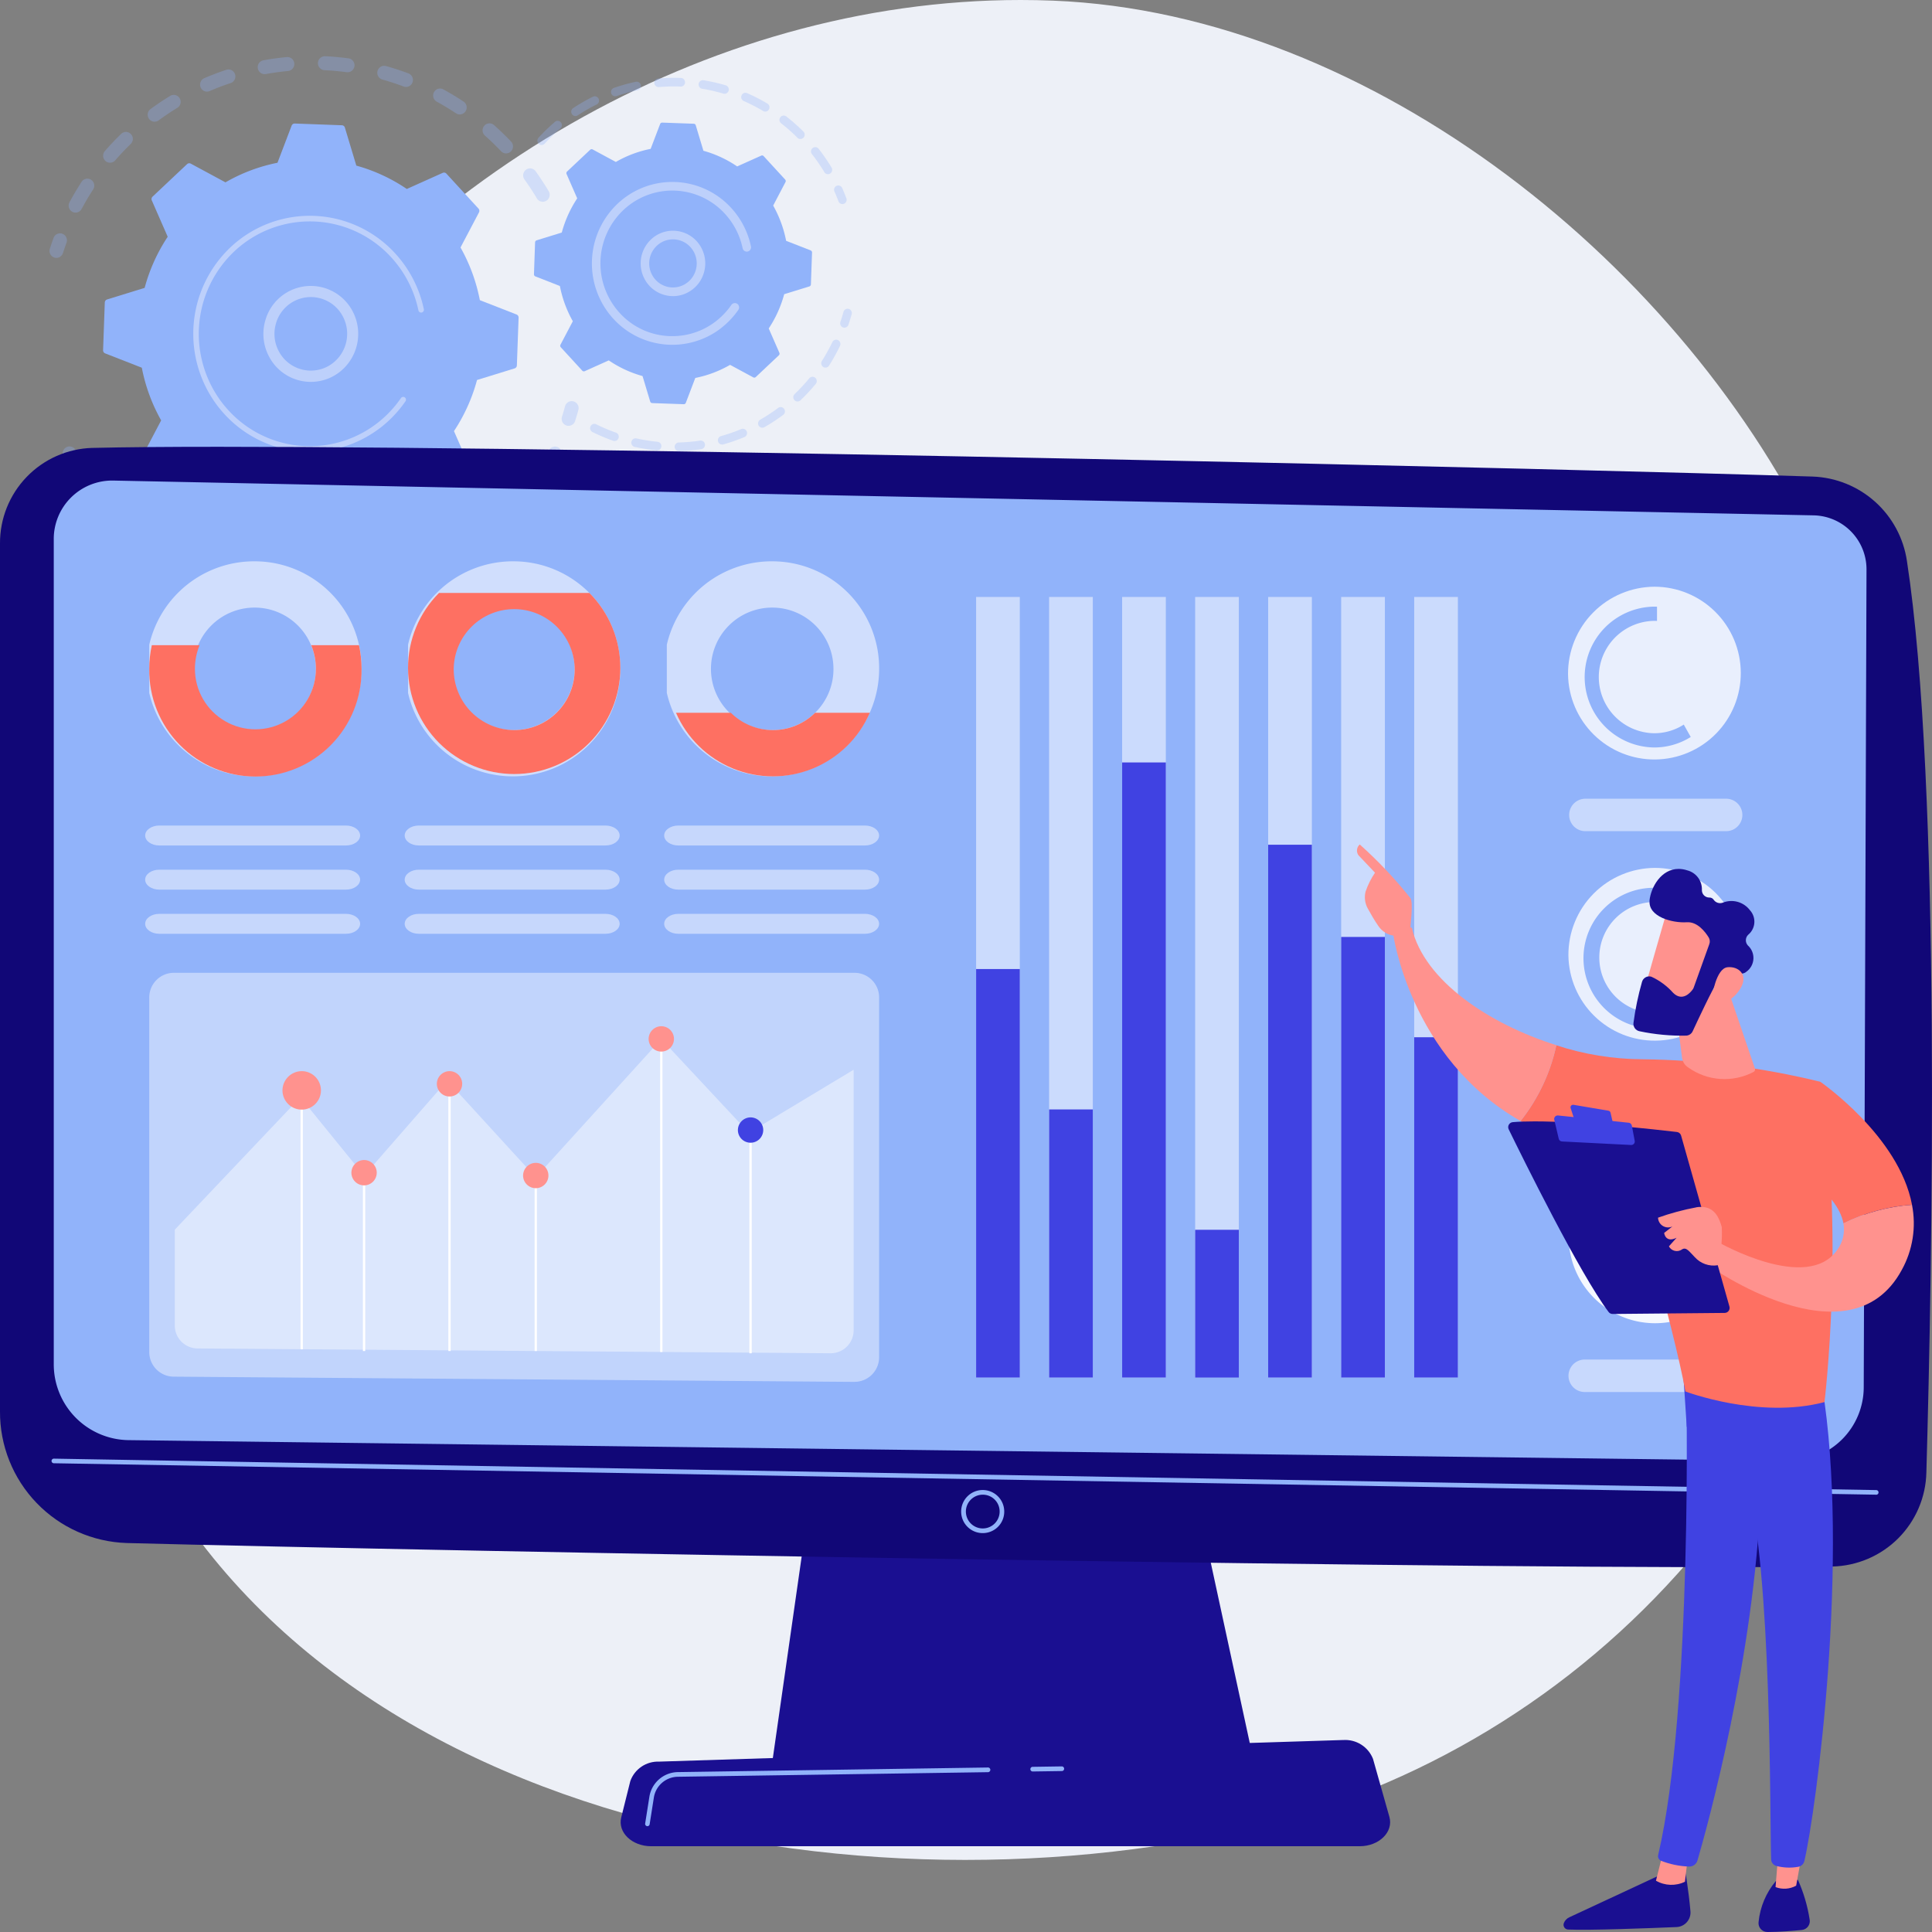 <svg id="Group_2234" data-name="Group 2234" xmlns="http://www.w3.org/2000/svg" xmlns:xlink="http://www.w3.org/1999/xlink" width="172.658" height="172.658" viewBox="0 0 172.658 172.658">
  <rect x="0" y="0" width="172.658" height="172.658" fill="#808080" stroke="none"/>
  <defs>
    <clipPath id="clip-path">
      <rect id="Rectangle_851" data-name="Rectangle 851" width="172.658" height="172.658" fill="none"/>
    </clipPath>
    <clipPath id="clip-path-2">
      <path id="Path_14735" data-name="Path 14735" d="M98.251,39.9c-14.4,22.276-19.3,52.346-12.3,78.055,11.5,42.182,62.561,53.621,100.337,46.117a74.721,74.721,0,0,0,40.386-22.341c22-23.5,28.635-60.376,13.691-92.362C228.519,24,200.482,1.2,171.876.058Q170.418,0,168.963,0c-28.208,0-55.416,16.229-70.713,39.9" transform="translate(-82.799)" fill="none"/>
    </clipPath>
    <linearGradient id="linear-gradient" x1="0.135" y1="0.851" x2="0.135" y2="0.851" gradientUnits="objectBoundingBox">
      <stop offset="0" stop-color="#f0f0f0"/>
      <stop offset="1" stop-color="#e9effd"/>
    </linearGradient>
    <clipPath id="clip-path-4">
      <rect id="Rectangle_761" data-name="Rectangle 761" width="44.703" height="18.015" fill="none"/>
    </clipPath>
    <clipPath id="clip-path-5">
      <rect id="Rectangle_762" data-name="Rectangle 762" width="46.113" height="19.123" fill="none"/>
    </clipPath>
    <clipPath id="clip-path-6">
      <rect id="Rectangle_763" data-name="Rectangle 763" width="27.631" height="11.288" fill="none"/>
    </clipPath>
    <clipPath id="clip-path-7">
      <rect id="Rectangle_764" data-name="Rectangle 764" width="23.39" height="12.726" fill="none"/>
    </clipPath>
    <clipPath id="clip-path-8">
      <path id="Path_14751" data-name="Path 14751" d="M1135.842,2140.8l-3.728,26.056h43.254l-5.634-26.056Z" transform="translate(-1132.114 -2140.803)" fill="none"/>
    </clipPath>
    <linearGradient id="linear-gradient-2" x1="-2.092" y1="1.068" x2="-2.09" y2="1.068" gradientUnits="objectBoundingBox">
      <stop offset="0" stop-color="#09005d"/>
      <stop offset="1" stop-color="#1a0f91"/>
    </linearGradient>
    <clipPath id="clip-path-9">
      <path id="Path_14752" data-name="Path 14752" d="M8.255,647.657A8.5,8.5,0,0,0,0,656.209v77.555a11.7,11.7,0,0,0,11.318,11.762c27.97.73,125.8,2.5,152.422,2.1a8.6,8.6,0,0,0,8.415-8.41c.513-18.017,1.347-61.342-1.738-81.456a8.836,8.836,0,0,0-8.411-7.54c-20.865-.676-105.361-2.661-142.425-2.661-4.566,0-8.407.03-11.326.1" transform="translate(0 -647.561)" fill="none"/>
    </clipPath>
    <linearGradient id="linear-gradient-3" x1="-0.315" y1="0.959" x2="-0.315" y2="0.959" xlink:href="#linear-gradient-2"/>
    <clipPath id="clip-path-11">
      <path id="Path_14756" data-name="Path 14756" d="M975.421,2521.784l-61.029,1.928a2.621,2.621,0,0,0-2.57,1.737l-.812,3.253c-.333,1.332.959,2.572,2.679,2.572h63.305c1.748,0,3.045-1.278,2.665-2.624l-1.464-5.182a2.669,2.669,0,0,0-2.664-1.686l-.11,0" transform="translate(-910.958 -2521.782)" fill="none"/>
    </clipPath>
    <linearGradient id="linear-gradient-4" x1="-0.793" y1="1.666" x2="-0.792" y2="1.666" xlink:href="#linear-gradient-2"/>
    <clipPath id="clip-path-13">
      <rect id="Rectangle_777" data-name="Rectangle 777" width="43.056" height="69.758" fill="none"/>
    </clipPath>
    <clipPath id="clip-path-14">
      <rect id="Rectangle_780" data-name="Rectangle 780" width="3.905" height="36.507" fill="none"/>
    </clipPath>
    <linearGradient id="linear-gradient-5" x1="-2.134" y1="3.862" x2="-2.132" y2="3.862" gradientUnits="objectBoundingBox">
      <stop offset="0" stop-color="#4f52ff"/>
      <stop offset="1" stop-color="#4042e2"/>
    </linearGradient>
    <clipPath id="clip-path-15">
      <rect id="Rectangle_782" data-name="Rectangle 782" width="3.905" height="23.96" fill="none"/>
    </clipPath>
    <linearGradient id="linear-gradient-6" x1="-3.691" y1="4.759" x2="-3.688" y2="4.759" xlink:href="#linear-gradient-5"/>
    <clipPath id="clip-path-16">
      <rect id="Rectangle_784" data-name="Rectangle 784" width="3.905" height="54.969" fill="none"/>
    </clipPath>
    <linearGradient id="linear-gradient-7" x1="-1.541" y1="3.195" x2="-1.54" y2="3.195" xlink:href="#linear-gradient-5"/>
    <clipPath id="clip-path-17">
      <rect id="Rectangle_786" data-name="Rectangle 786" width="3.905" height="13.206" fill="none"/>
    </clipPath>
    <linearGradient id="linear-gradient-8" x1="-7.625" y1="6.385" x2="-7.621" y2="6.385" xlink:href="#linear-gradient-5"/>
    <clipPath id="clip-path-18">
      <rect id="Rectangle_788" data-name="Rectangle 788" width="3.905" height="47.62" fill="none"/>
    </clipPath>
    <linearGradient id="linear-gradient-9" x1="-2.142" y1="3.407" x2="-2.141" y2="3.407" xlink:href="#linear-gradient-5"/>
    <clipPath id="clip-path-19">
      <rect id="Rectangle_790" data-name="Rectangle 790" width="3.905" height="39.375" fill="none"/>
    </clipPath>
    <linearGradient id="linear-gradient-10" x1="-2.848" y1="3.724" x2="-2.846" y2="3.724" xlink:href="#linear-gradient-5"/>
    <clipPath id="clip-path-20">
      <rect id="Rectangle_792" data-name="Rectangle 792" width="3.905" height="30.413" fill="none"/>
    </clipPath>
    <linearGradient id="linear-gradient-11" x1="-4.002" y1="4.224" x2="-4" y2="4.224" xlink:href="#linear-gradient-5"/>
    <clipPath id="clip-path-22">
      <rect id="Rectangle_793" data-name="Rectangle 793" width="18.974" height="19.216" fill="none"/>
    </clipPath>
    <clipPath id="clip-path-23">
      <path id="Path_14760" data-name="Path 14760" d="M233.551,935.055a5.518,5.518,0,0,1,.417,2.113,5.405,5.405,0,1,1-10.81,0,5.518,5.518,0,0,1,.417-2.113h-4.269a9.763,9.763,0,0,0-.23,2.113,9.488,9.488,0,1,0,18.974,0,9.762,9.762,0,0,0-.23-2.113Z" transform="translate(-219.077 -935.055)" fill="none"/>
    </clipPath>
    <linearGradient id="linear-gradient-12" x1="-0.63" y1="5.354" x2="-0.627" y2="5.354" gradientUnits="objectBoundingBox">
      <stop offset="0" stop-color="#ff928e"/>
      <stop offset="1" stop-color="#fe7062"/>
    </linearGradient>
    <clipPath id="clip-path-24">
      <path id="Path_14761" data-name="Path 14761" d="M223.159,823.118a5.405,5.405,0,1,1,5.4,5.474,5.44,5.44,0,0,1-5.4-5.474m-4.082,0a9.488,9.488,0,1,0,9.487-9.608,9.548,9.548,0,0,0-9.487,9.608" transform="translate(-219.077 -813.51)" fill="none"/>
    </clipPath>
    <clipPath id="clip-path-27">
      <path id="Path_14763" data-name="Path 14763" d="M602.983,866.128a5.405,5.405,0,1,1,5.4,5.474,5.44,5.44,0,0,1-5.4-5.474m-1.315-6.781a9.487,9.487,0,1,0,13.441,0Z" transform="translate(-598.901 -859.346)" fill="none"/>
    </clipPath>
    <linearGradient id="linear-gradient-13" x1="-1.412" y1="4.942" x2="-1.41" y2="4.942" xlink:href="#linear-gradient-12"/>
    <clipPath id="clip-path-28">
      <path id="Path_14764" data-name="Path 14764" d="M602.983,823.118a5.405,5.405,0,1,1,5.4,5.474,5.44,5.44,0,0,1-5.4-5.474m-4.082,0a9.488,9.488,0,1,0,9.487-9.608,9.548,9.548,0,0,0-9.487,9.608" transform="translate(-598.901 -813.51)" fill="none"/>
    </clipPath>
    <clipPath id="clip-path-31">
      <path id="Path_14766" data-name="Path 14766" d="M1004.712,1032.99a5.356,5.356,0,0,1-7.533,0h-4.9a9.442,9.442,0,0,0,17.323,0Z" transform="translate(-992.284 -1032.99)" fill="none"/>
    </clipPath>
    <linearGradient id="linear-gradient-14" x1="-4.317" y1="6.488" x2="-4.313" y2="6.488" xlink:href="#linear-gradient-12"/>
    <clipPath id="clip-path-32">
      <path id="Path_14767" data-name="Path 14767" d="M982.807,823.118a5.405,5.405,0,1,1,5.4,5.474,5.44,5.44,0,0,1-5.4-5.474m-4.082,0a9.488,9.488,0,1,0,9.487-9.608,9.548,9.548,0,0,0-9.487,9.608" transform="translate(-978.725 -813.51)" fill="none"/>
    </clipPath>
    <clipPath id="clip-path-34">
      <rect id="Rectangle_802" data-name="Rectangle 802" width="65.227" height="36.555" fill="none"/>
    </clipPath>
    <clipPath id="clip-path-35">
      <rect id="Rectangle_803" data-name="Rectangle 803" width="60.665" height="28.081" fill="none"/>
    </clipPath>
    <clipPath id="clip-path-36">
      <path id="Path_14770" data-name="Path 14770" d="M414.582,1554.12a1.72,1.72,0,1,0,1.72-1.742,1.731,1.731,0,0,0-1.72,1.742" transform="translate(-414.582 -1552.379)" fill="none"/>
    </clipPath>
    <linearGradient id="linear-gradient-15" x1="-5.705" y1="17.587" x2="-5.691" y2="17.587" gradientUnits="objectBoundingBox">
      <stop offset="0" stop-color="#febbba"/>
      <stop offset="1" stop-color="#ff928e"/>
    </linearGradient>
    <clipPath id="clip-path-37">
      <path id="Path_14771" data-name="Path 14771" d="M515.758,1682.3a1.133,1.133,0,1,0,1.133-1.147,1.14,1.14,0,0,0-1.133,1.147" transform="translate(-515.758 -1681.151)" fill="none"/>
    </clipPath>
    <linearGradient id="linear-gradient-16" x1="-10.867" y1="23.904" x2="-10.846" y2="23.904" xlink:href="#linear-gradient-15"/>
    <clipPath id="clip-path-38">
      <path id="Path_14772" data-name="Path 14772" d="M641.165,1553.526a1.133,1.133,0,1,0,1.133-1.147,1.14,1.14,0,0,0-1.133,1.147" transform="translate(-641.165 -1552.379)" fill="none"/>
    </clipPath>
    <linearGradient id="linear-gradient-17" x1="-13.535" y1="26.643" x2="-13.513" y2="26.643" xlink:href="#linear-gradient-15"/>
    <clipPath id="clip-path-39">
      <path id="Path_14773" data-name="Path 14773" d="M767.745,1686.416a1.133,1.133,0,1,0,1.133-1.147,1.14,1.14,0,0,0-1.133,1.147" transform="translate(-767.745 -1685.269)" fill="none"/>
    </clipPath>
    <linearGradient id="linear-gradient-18" x1="-16.227" y1="23.816" x2="-16.206" y2="23.816" xlink:href="#linear-gradient-15"/>
    <clipPath id="clip-path-40">
      <path id="Path_14774" data-name="Path 14774" d="M952.029,1488.424a1.133,1.133,0,1,0,1.133-1.147,1.14,1.14,0,0,0-1.133,1.147" transform="translate(-952.029 -1487.277)" fill="none"/>
    </clipPath>
    <linearGradient id="linear-gradient-19" x1="-20.147" y1="28.028" x2="-20.126" y2="28.028" xlink:href="#linear-gradient-15"/>
    <clipPath id="clip-path-41">
      <path id="Path_14775" data-name="Path 14775" d="M1083.029,1620.53a1.133,1.133,0,1,0,1.133-1.147,1.14,1.14,0,0,0-1.133,1.147" transform="translate(-1083.029 -1619.383)" fill="none"/>
    </clipPath>
    <linearGradient id="linear-gradient-20" x1="-22.934" y1="25.218" x2="-22.913" y2="25.218" xlink:href="#linear-gradient-5"/>
    <clipPath id="clip-path-43">
      <rect id="Rectangle_817" data-name="Rectangle 817" width="19.209" height="9.674" fill="none"/>
    </clipPath>
    <clipPath id="clip-path-46">
      <path id="Path_14785" data-name="Path 14785" d="M2302.037,1265.6a7.72,7.72,0,1,0,7.719-7.818,7.769,7.769,0,0,0-7.719,7.818" transform="translate(-2302.037 -1257.78)" fill="none"/>
    </clipPath>
    <linearGradient id="linear-gradient-21" x1="-9.079" y1="6.082" x2="-9.075" y2="6.082" gradientUnits="objectBoundingBox">
      <stop offset="0" stop-color="#dae3fe"/>
      <stop offset="1" stop-color="#e9effd"/>
    </linearGradient>
    <clipPath id="clip-path-48">
      <rect id="Rectangle_822" data-name="Rectangle 822" width="15.439" height="2.896" fill="none"/>
    </clipPath>
    <clipPath id="clip-path-49">
      <path id="Path_14788" data-name="Path 14788" d="M2301.494,858.127a7.72,7.72,0,1,0,7.719-7.818,7.769,7.769,0,0,0-7.719,7.818" transform="translate(-2301.494 -850.309)" fill="none"/>
    </clipPath>
    <linearGradient id="linear-gradient-22" x1="-9.077" y1="7.689" x2="-9.073" y2="7.689" xlink:href="#linear-gradient-21"/>
    <clipPath id="clip-path-51">
      <rect id="Rectangle_825" data-name="Rectangle 825" width="15.438" height="2.896" fill="none"/>
    </clipPath>
    <clipPath id="clip-path-52">
      <rect id="Rectangle_826" data-name="Rectangle 826" width="15.438" height="15.635" fill="none"/>
    </clipPath>
    <clipPath id="clip-path-53">
      <path id="Path_14792" data-name="Path 14792" d="M2328.906,1698.335a6.254,6.254,0,0,0,6.214,6.293,6.187,6.187,0,0,0,5.118-2.724l-1.018-.746a4.936,4.936,0,0,1-4.1,2.2,5.022,5.022,0,0,1,0-10.043c.084,0,.167,0,.25.006v-1.273c-.083,0-.167-.005-.25-.005a6.254,6.254,0,0,0-6.214,6.293" transform="translate(-2328.906 -1692.042)" fill="none"/>
    </clipPath>
    <linearGradient id="linear-gradient-23" x1="-8.291" y1="4.142" x2="-8.287" y2="4.142" gradientUnits="objectBoundingBox">
      <stop offset="0" stop-color="#fdf53f"/>
      <stop offset="1" stop-color="#d93c65"/>
    </linearGradient>
    <clipPath id="clip-path-56">
      <path id="Path_14794" data-name="Path 14794" d="M2304.184,2708.55l-8.784,4.089a.944.944,0,0,0-.479.511.424.424,0,0,0,.369.581c1.908.086,7.226-.118,9.712-.222a1.3,1.3,0,0,0,1.231-1.411c-.163-1.891-.5-3.8-.5-3.8Z" transform="translate(-2294.891 -2708.296)" fill="none"/>
    </clipPath>
    <linearGradient id="linear-gradient-24" x1="-11.475" y1="0.743" x2="-11.47" y2="0.743" xlink:href="#linear-gradient-2"/>
    <clipPath id="clip-path-57">
      <path id="Path_14795" data-name="Path 14795" d="M2430.554,2686.921a2.768,2.768,0,0,0,2.59.092l.268-2.285-2.22-.353Z" transform="translate(-2430.554 -2684.375)" fill="none"/>
    </clipPath>
    <linearGradient id="linear-gradient-25" x1="-51.795" y1="2.119" x2="-51.773" y2="2.119" xlink:href="#linear-gradient-15"/>
    <clipPath id="clip-path-58">
      <path id="Path_14796" data-name="Path 14796" d="M2436.063,1993.539c.115.6.62,29.772-2.459,42.847a.445.445,0,0,0,.257.516,7.539,7.539,0,0,0,2.508.516.755.755,0,0,0,.749-.548c.881-3.034,5.1-18.232,5.649-32.751.615-16.224,0-.552,0-.552l-.361-10.028Z" transform="translate(-2433.592 -1993.538)" fill="none"/>
    </clipPath>
    <linearGradient id="linear-gradient-26" x1="-15.074" y1="1.118" x2="-15.068" y2="1.118" xlink:href="#linear-gradient-5"/>
    <clipPath id="clip-path-59">
      <path id="Path_14797" data-name="Path 14797" d="M2582.624,2724.564a6.729,6.729,0,0,0-1.541,3.666.789.789,0,0,0,.775.884h.107c.993,0,2.2-.1,2.99-.18a.793.793,0,0,0,.69-.952,13.861,13.861,0,0,0-1.044-3.526Z" transform="translate(-2581.078 -2724.457)" fill="none"/>
    </clipPath>
    <linearGradient id="linear-gradient-27" x1="-23.73" y1="0.85" x2="-23.72" y2="0.85" xlink:href="#linear-gradient-2"/>
    <clipPath id="clip-path-60">
      <path id="Path_14798" data-name="Path 14798" d="M2606.091,2678.343a2.184,2.184,0,0,0,1.842-.128l.625-3.455-2.168-.134Z" transform="translate(-2606.091 -2674.625)" fill="none"/>
    </clipPath>
    <linearGradient id="linear-gradient-28" x1="-64.321" y1="1.906" x2="-64.296" y2="1.906" xlink:href="#linear-gradient-15"/>
    <clipPath id="clip-path-61">
      <path id="Path_14799" data-name="Path 14799" d="M2470.343,1987.192l4.555,3.279a1.975,1.975,0,0,1,.752,1.09c2.347,8.7,2.1,30.7,2.236,34.286a.632.632,0,0,0,.45.584,4.533,4.533,0,0,0,1.97.08.686.686,0,0,0,.551-.525c1.034-4.433,4.1-27.086,1.58-42.479l-12.443-1.615Z" transform="translate(-2469.994 -1981.891)" fill="none"/>
    </clipPath>
    <linearGradient id="linear-gradient-29" x1="-10.052" y1="1.127" x2="-10.048" y2="1.127" xlink:href="#linear-gradient-5"/>
    <clipPath id="clip-path-62">
      <path id="Path_14800" data-name="Path 14800" d="M2231.843,1521.583a24.635,24.635,0,0,0,9.227,2.966s4.531,15.639,5.5,21.2c0,0,6.591,2.5,12.434.949,0,0,1.856-15.334-.393-28.629a70.116,70.116,0,0,0-15.875-2.007,25.016,25.016,0,0,1-7.7-1.25,16.476,16.476,0,0,1-3.2,6.776" transform="translate(-2231.843 -1514.807)" fill="none"/>
    </clipPath>
    <linearGradient id="linear-gradient-30" x1="-3.244" y1="2.144" x2="-3.243" y2="2.144" xlink:href="#linear-gradient-12"/>
    <clipPath id="clip-path-63">
      <path id="Path_14801" data-name="Path 14801" d="M2044.632,1343.67s1.469,11.131,11.4,16.785a16.487,16.487,0,0,0,3.2-6.776c-5.983-1.883-11.807-5.736-12.918-10.487a1.406,1.406,0,0,0-.535-.1,1.441,1.441,0,0,0-1.145.579" transform="translate(-2044.632 -1343.091)" fill="none"/>
    </clipPath>
    <linearGradient id="linear-gradient-31" x1="-8.528" y1="5.174" x2="-8.524" y2="5.174" xlink:href="#linear-gradient-15"/>
    <clipPath id="clip-path-64">
      <path id="Path_14802" data-name="Path 14802" d="M1991.945,1224.82l1.447,1.527a7.126,7.126,0,0,0-.845,1.692,2.076,2.076,0,0,0,.2,1.511c.254.464.6,1.066.928,1.537a1.994,1.994,0,0,0,1.5.9c-.078.25.821.63,1.35-.391.019-.49.313-2.587.024-2.986a38.847,38.847,0,0,0-4.521-4.787.725.725,0,0,0-.089,1" transform="translate(-1991.785 -1223.821)" fill="none"/>
    </clipPath>
    <linearGradient id="linear-gradient-32" x1="-14.295" y1="9.583" x2="-14.288" y2="9.583" xlink:href="#linear-gradient-15"/>
    <clipPath id="clip-path-65">
      <path id="Path_14803" data-name="Path 14803" d="M2023.957,1281.7a15.51,15.51,0,0,1,.689,2.721l1.176-1.321-.414-1.127-1.318-1.132c-.274.142-.426.376-.132.86" transform="translate(-2023.797 -1280.837)" fill="none"/>
    </clipPath>
    <linearGradient id="linear-gradient-33" x1="-32.727" y1="22.414" x2="-32.711" y2="22.414" xlink:href="#linear-gradient-15"/>
    <clipPath id="clip-path-66">
      <path id="Path_14804" data-name="Path 14804" d="M2623.973,1575.02s4.455,2.36,4.976,5.264a16.522,16.522,0,0,1,6.129-1.664c-1.159-6.151-8.209-11-8.209-11Z" transform="translate(-2623.973 -1567.619)" fill="none"/>
    </clipPath>
    <linearGradient id="linear-gradient-34" x1="-10.341" y1="5.3" x2="-10.338" y2="5.3" xlink:href="#linear-gradient-12"/>
    <clipPath id="clip-path-67">
      <path id="Path_14805" data-name="Path 14805" d="M2517.771,1747.7a3.07,3.07,0,0,1-.551,2.363c-2.67,3.868-10.585-.662-10.585-.662l-1.048,1.976s12.724,9.146,17.4.479a8.581,8.581,0,0,0,.911-5.819,16.515,16.515,0,0,0-6.128,1.664" transform="translate(-2505.587 -1746.036)" fill="none"/>
    </clipPath>
    <linearGradient id="linear-gradient-35" x1="-8.175" y1="4.486" x2="-8.172" y2="4.486" xlink:href="#linear-gradient-15"/>
    <clipPath id="clip-path-68">
      <path id="Path_14806" data-name="Path 14806" d="M2214.061,1625.253a.447.447,0,0,0-.361.643c1.245,2.55,6.364,12.924,8.928,16.322a.441.441,0,0,0,.356.177l10.023-.094a.446.446,0,0,0,.42-.57l-4.32-15.278a.442.442,0,0,0-.372-.321c-.782-.093-3.051-.352-5.669-.576-2.337-.2-4.954-.372-7.042-.372-.731,0-1.4.021-1.964.069" transform="translate(-2213.654 -1625.184)" fill="none"/>
    </clipPath>
    <linearGradient id="linear-gradient-36" x1="-6.33" y1="3.198" x2="-6.327" y2="3.198" xlink:href="#linear-gradient-2"/>
    <clipPath id="clip-path-69">
      <path id="Path_14807" data-name="Path 14807" d="M2305.155,1601.416l.31.951a.225.225,0,0,0,.183.154l3.014.408a.226.226,0,0,0,.248-.277l-.191-.831a.227.227,0,0,0-.182-.173l-3.132-.529a.222.222,0,0,0-.038,0,.227.227,0,0,0-.213.3" transform="translate(-2305.144 -1601.117)" fill="none"/>
    </clipPath>
    <linearGradient id="linear-gradient-37" x1="-33.798" y1="28.034" x2="-33.783" y2="28.034" xlink:href="#linear-gradient-5"/>
    <clipPath id="clip-path-70">
      <path id="Path_14808" data-name="Path 14808" d="M2281.163,1616.919l.4,1.7a.312.312,0,0,0,.287.241l6.181.315a.313.313,0,0,0,.321-.374l-.258-1.361a.312.312,0,0,0-.273-.254l-6.326-.65h-.032a.314.314,0,0,0-.3.388" transform="translate(-2281.155 -1616.531)" fill="none"/>
    </clipPath>
    <linearGradient id="linear-gradient-38" x1="-18.23" y1="19.229" x2="-18.222" y2="19.229" xlink:href="#linear-gradient-5"/>
    <clipPath id="clip-path-71">
      <path id="Path_14809" data-name="Path 14809" d="M2437.009,1749.236a22.729,22.729,0,0,0-3.417.922.9.9,0,0,0,1.285.785l-.739.579s.105.927,1.112.432l-.687.768a.8.8,0,0,0,1.173.273c.384-.253.664.216,1.136.686a2.261,2.261,0,0,0,2.059.728,11.249,11.249,0,0,0,.359-3.4c-.219-.8-.625-1.814-1.857-1.814a2.626,2.626,0,0,0-.424.036" transform="translate(-2433.592 -1749.2)" fill="none"/>
    </clipPath>
    <linearGradient id="linear-gradient-39" x1="-24.945" y1="12.101" x2="-24.934" y2="12.101" xlink:href="#linear-gradient-15"/>
    <clipPath id="clip-path-72">
      <path id="Path_14810" data-name="Path 14810" d="M2456.064,1434.435l.778,6.087a1.2,1.2,0,0,0,.543.853,5.585,5.585,0,0,0,5.855.4.254.254,0,0,0,.114-.305l-2.4-7.033Z" transform="translate(-2456.064 -1434.435)" fill="none"/>
    </clipPath>
    <linearGradient id="linear-gradient-40" x1="-20.403" y1="9.607" x2="-20.395" y2="9.607" xlink:href="#linear-gradient-15"/>
    <clipPath id="clip-path-73">
      <path id="Path_14811" data-name="Path 14811" d="M2412.121,1309.868c-.073.1-2.329,8.068-2.329,8.068l4.519,1.208,3.247-7.229s-2.806-2.491-4.5-2.492a1.077,1.077,0,0,0-.936.444" transform="translate(-2409.792 -1309.424)" fill="none"/>
    </clipPath>
    <linearGradient id="linear-gradient-41" x1="-18.357" y1="9.293" x2="-18.349" y2="9.293" xlink:href="#linear-gradient-15"/>
    <clipPath id="clip-path-74">
      <path id="Path_14812" data-name="Path 14812" d="M2398.921,1261.9c-.135,1.444,2.042,2.017,3.327,1.932.944-.063,1.644.856,1.949,1.348a.689.689,0,0,1,.063.6l-1.395,3.884a.663.663,0,0,1-.086.165c-.2.28-.911,1.117-1.736.329a5.927,5.927,0,0,0-1.969-1.463.67.67,0,0,0-.833.471,25.671,25.671,0,0,0-.761,3.665.675.675,0,0,0,.538.74,18.379,18.379,0,0,0,4.182.392.67.67,0,0,0,.571-.391c.464-1,1.774-3.8,2.264-4.529.455-.68,1.537-.67,2.033-.625a.67.67,0,0,0,.513-.173,1.509,1.509,0,0,0,.118-2.345.687.687,0,0,1,.03-.948,1.516,1.516,0,0,0,.157-2.2,2.077,2.077,0,0,0-2.437-.666.693.693,0,0,1-.8-.263.441.441,0,0,0-.392-.2.655.655,0,0,1-.663-.659,1.74,1.74,0,0,0-1.318-1.774,2.457,2.457,0,0,0-.765-.127c-1.529,0-2.478,1.606-2.6,2.853" transform="translate(-2397.476 -1259.05)" fill="none"/>
    </clipPath>
    <linearGradient id="linear-gradient-42" x1="-7.653" y1="5.36" x2="-7.649" y2="5.36" xlink:href="#linear-gradient-2"/>
    <clipPath id="clip-path-75">
      <path id="Path_14813" data-name="Path 14813" d="M2514.315,1401.65c-1.031.113-1.374,2.618-1.374,2.618s1.073,1.273,2.363-.466c.976-1.316.152-2.162-.809-2.162a1.665,1.665,0,0,0-.18.01" transform="translate(-2512.941 -1401.64)" fill="none"/>
    </clipPath>
    <linearGradient id="linear-gradient-43" x1="-39.438" y1="19.837" x2="-39.422" y2="19.837" xlink:href="#linear-gradient-15"/>
  </defs>
  <g id="Group_2233" data-name="Group 2233" clip-path="url(#clip-path)">
    <g id="Group_2063" data-name="Group 2063" transform="translate(5.041)">
      <g id="Group_2062" data-name="Group 2062" clip-path="url(#clip-path-2)">
        <path id="Path_14814" data-name="Path 14814" d="M1.554,1.556,247.555,0,246,245.886,0,247.442Z" transform="translate(-90.593 80.361) rotate(-43.21)" fill="url(#linear-gradient)"/>
      </g>
    </g>
    <g id="Group_2077" data-name="Group 2077">
      <g id="Group_2076" data-name="Group 2076" clip-path="url(#clip-path)">
        <g id="Group_2066" data-name="Group 2066" transform="translate(4.423 5.026)" opacity="0.3">
          <g id="Group_2065" data-name="Group 2065">
            <g id="Group_2064" data-name="Group 2064" clip-path="url(#clip-path-4)">
              <path id="Path_14736" data-name="Path 14736" d="M143.437,94.415a.613.613,0,0,1-.848-.212c-.343-.574-.715-1.142-1.108-1.688a.631.631,0,0,1,.126-.867l.01-.007a.613.613,0,0,1,.863.138c.413.574.8,1.172,1.166,1.777a.631.631,0,0,1-.155.822.6.6,0,0,1-.054.037m-4.044-4.422c-.462-.486-.948-.957-1.446-1.4a.631.631,0,0,1-.057-.883.612.612,0,0,1,.872-.058c.524.466,1.036.961,1.522,1.473a.629.629,0,0,1-.073.933.612.612,0,0,1-.817-.065M135.361,86.6c-.555-.369-1.133-.718-1.718-1.037a.63.63,0,0,1-.251-.848.614.614,0,0,1,.837-.254c.616.336,1.225.7,1.809,1.092a.631.631,0,0,1,.178.866.621.621,0,0,1-.143.156.612.612,0,0,1-.712.024m-4.68-2.393c-.623-.234-1.264-.443-1.9-.622a.627.627,0,0,1-.431-.77.617.617,0,0,1,.76-.437c.674.189,1.349.409,2,.655a.629.629,0,0,1,.159,1.085.611.611,0,0,1-.588.088m-5.09-1.278c-.658-.088-1.328-.148-1.993-.18a.626.626,0,0,1,.058-1.25c.7.033,1.405.1,2.1.189a.628.628,0,0,1,.292,1.119.61.61,0,0,1-.454.121m-5.242-.105c-.661.062-1.328.153-1.983.271a.618.618,0,0,1-.717-.506.625.625,0,0,1,.5-.726c.688-.125,1.391-.221,2.087-.285a.62.62,0,0,1,.672.566.628.628,0,0,1-.243.556.61.61,0,0,1-.316.124M101.068,95.4a.63.63,0,0,1-.249-.848c.333-.622.7-1.239,1.082-1.831a.613.613,0,0,1,.856-.178.63.63,0,0,1,.176.866c-.366.563-.712,1.148-1.027,1.739a.621.621,0,0,1-.17.2.611.611,0,0,1-.667.051m14.152-11.5c-.631.209-1.261.448-1.872.712a.615.615,0,0,1-.81-.331.63.63,0,0,1,.327-.82c.643-.277,1.307-.529,1.971-.749a.616.616,0,0,1,.779.4.63.63,0,0,1-.214.693.616.616,0,0,1-.181.1m-11.186,6.955a.631.631,0,0,1-.055-.883c.462-.531.952-1.049,1.458-1.539a.611.611,0,0,1,.873.019.631.631,0,0,1-.019.885c-.48.466-.947.958-1.385,1.463a.626.626,0,0,1-.091.086.612.612,0,0,1-.781-.03m6.422-4.747c-.569.347-1.13.723-1.668,1.118a.612.612,0,0,1-.863-.139.631.631,0,0,1,.127-.866l.011-.008c.567-.416,1.158-.812,1.756-1.177a.614.614,0,0,1,.848.214.631.631,0,0,1-.156.821c-.017.013-.036.026-.055.038" transform="translate(-99.033 -81.5)" fill="#91b3fa"/>
              <path id="Path_14737" data-name="Path 14737" d="M73.631,340.111a.622.622,0,0,0,.214-.3c.1-.307.205-.616.317-.921a.628.628,0,0,0-.364-.8.615.615,0,0,0-.794.369c-.117.32-.229.646-.333.968a.627.627,0,0,0,.4.789.611.611,0,0,0,.565-.1" transform="translate(-72.64 -322.224)" fill="#91b3fa"/>
            </g>
          </g>
        </g>
        <g id="Group_2069" data-name="Group 2069" transform="translate(5.597 35.846)" opacity="0.3">
          <g id="Group_2068" data-name="Group 2068">
            <g id="Group_2067" data-name="Group 2067" clip-path="url(#clip-path-5)">
              <path id="Path_14738" data-name="Path 14738" d="M93.361,649.032a.631.631,0,0,0,.172-.792c-.15-.285-.3-.577-.435-.87a.614.614,0,0,0-.824-.293.628.628,0,0,0-.289.835c.146.308.3.616.458.916a.614.614,0,0,0,.836.258.634.634,0,0,0,.083-.054" transform="translate(-91.923 -642.964)" fill="#91b3fa"/>
              <path id="Path_14739" data-name="Path 14739" d="M161.773,657.917a.613.613,0,0,1-.859-.164.631.631,0,0,1,.162-.869c.536-.371,1.065-.771,1.579-1.193a.613.613,0,0,1,.869.092.631.631,0,0,1-.09.88q-.334.274-.673.535c-.323.248-.655.49-.987.719m3.251-3.549a.631.631,0,0,1-.028-.884c.448-.484.881-.992,1.286-1.51a.612.612,0,0,1,.868-.1.631.631,0,0,1,.1.878c-.427.546-.882,1.081-1.353,1.59a.619.619,0,0,1-.078.071.612.612,0,0,1-.795-.043m-6.154,5.274c-.615.31-1.252.6-1.893.855a.615.615,0,0,1-.8-.351.629.629,0,0,1,.347-.812c.609-.244,1.213-.517,1.8-.812a.614.614,0,0,1,.828.281.626.626,0,0,1-.278.839m9.439-9.483a.63.63,0,0,1-.219-.856c.332-.571.643-1.163.926-1.759a.614.614,0,0,1,.824-.293.629.629,0,0,1,.29.834c-.3.628-.626,1.252-.975,1.853a.623.623,0,0,1-.159.181.612.612,0,0,1-.686.04m-14.536,11.373c-.667.166-1.35.3-2.031.413a.625.625,0,0,1-.192-1.236c.647-.1,1.3-.235,1.929-.392a.617.617,0,0,1,.747.459.63.63,0,0,1-.227.648.613.613,0,0,1-.226.109m-5.383.712c-.688.014-1.385,0-2.071-.046a.625.625,0,0,1,.078-1.248c.652.042,1.314.056,1.968.043a.627.627,0,0,1,.385,1.124.609.609,0,0,1-.36.126m-5.408-.493c-.675-.138-1.352-.307-2.012-.5a.627.627,0,0,1-.421-.775.616.616,0,0,1,.766-.426c.627.185,1.27.345,1.912.477a.628.628,0,0,1,.251,1.112.611.611,0,0,1-.5.115m-5.173-1.676c-.629-.284-1.253-.6-1.856-.936a.63.63,0,0,1-.242-.85.614.614,0,0,1,.839-.245c.572.32,1.164.619,1.762.889a.629.629,0,0,1,.312.826.621.621,0,0,1-.191.243.611.611,0,0,1-.625.073m-4.686-2.787c-.55-.417-1.09-.863-1.605-1.327a.631.631,0,0,1-.051-.883.613.613,0,0,1,.872-.052c.489.44,1,.864,1.524,1.26a.63.63,0,0,1,0,1,.612.612,0,0,1-.743,0m-3.963-3.758c-.33-.389-.652-.794-.957-1.2q-.166-.222-.326-.446a.624.624,0,0,1,.138-.873.613.613,0,0,1,.863.14q.152.213.31.424c.29.388.6.772.91,1.142a.631.631,0,0,1-.067.882l-.03.024a.612.612,0,0,1-.841-.092" transform="translate(-125.576 -643.126)" fill="#91b3fa"/>
              <path id="Path_14740" data-name="Path 14740" d="M825.351,583.395a.623.623,0,0,0,.215-.307c.1-.323.2-.653.289-.983a.627.627,0,0,0-.431-.769.617.617,0,0,0-.76.437c-.085.314-.178.628-.274.934a.627.627,0,0,0,.4.786.611.611,0,0,0,.562-.1" transform="translate(-779.764 -581.312)" fill="#91b3fa"/>
            </g>
          </g>
        </g>
        <path id="Path_14741" data-name="Path 14741" d="M188.4,196.309a.292.292,0,0,0-.185-.283l-3.278-1.281a15.626,15.626,0,0,0-1.728-4.707l1.651-3.138a.3.3,0,0,0-.043-.337l-2.87-3.126a.286.286,0,0,0-.328-.068l-3.21,1.44a15.215,15.215,0,0,0-4.51-2.087l-1.024-3.4a.289.289,0,0,0-.266-.207l-4.212-.155a.288.288,0,0,0-.28.187l-1.265,3.32a15.185,15.185,0,0,0-4.648,1.75l-3.1-1.672a.286.286,0,0,0-.332.044l-3.086,2.907a.3.3,0,0,0-.067.333l1.422,3.251a15.592,15.592,0,0,0-2.061,4.568l-3.361,1.037a.292.292,0,0,0-.2.269l-.153,4.265a.293.293,0,0,0,.184.283l3.278,1.281a15.623,15.623,0,0,0,1.728,4.707l-1.651,3.138a.3.3,0,0,0,.043.337l2.87,3.126a.286.286,0,0,0,.328.068l3.21-1.44a15.212,15.212,0,0,0,4.51,2.087l1.024,3.4a.289.289,0,0,0,.266.207l4.212.155a.289.289,0,0,0,.28-.187l1.265-3.32a15.185,15.185,0,0,0,4.648-1.75l3.1,1.672a.286.286,0,0,0,.332-.044l3.086-2.906a.3.3,0,0,0,.067-.333l-1.422-3.251a15.6,15.6,0,0,0,2.061-4.568l3.361-1.037a.292.292,0,0,0,.2-.269Z" transform="translate(-142.054 -167.921)" fill="#91b3fa"/>
        <path id="Path_14742" data-name="Path 14742" d="M392.9,422.415a4.213,4.213,0,0,1-5.752-1.7,4.31,4.31,0,0,1-.353-3.264,4.22,4.22,0,0,1,7.781-.863,4.332,4.332,0,0,1-1.154,5.482,4.253,4.253,0,0,1-.522.342m-5.156-4.682a3.305,3.305,0,0,0,.271,2.5,3.231,3.231,0,0,0,4.41,1.3,3.315,3.315,0,0,0,1.285-4.466,3.231,3.231,0,0,0-4.41-1.3,3.262,3.262,0,0,0-1.556,1.964" transform="translate(-363.085 -388.813)" fill="#bdd0fb"/>
        <path id="Path_14743" data-name="Path 14743" d="M300.384,331.727a10.637,10.637,0,0,0,.82-.7q.124-.117.245-.238a10.576,10.576,0,0,0,1.087-1.281l.013-.019.037-.053.072-.1a.253.253,0,0,0-.005-.294.249.249,0,0,0-.056-.054.245.245,0,0,0-.344.062,10.063,10.063,0,0,1-1.387,1.614,9.845,9.845,0,0,1-14.023-.516,10.17,10.17,0,0,1-.657-.792,10.145,10.145,0,0,1,1.166-13.41,9.845,9.845,0,0,1,14.023.516,10.077,10.077,0,0,1,2.44,4.748.25.25,0,0,0,.045.1.246.246,0,0,0,.248.094.25.25,0,0,0,.19-.3,10.579,10.579,0,0,0-2.561-4.985,10.337,10.337,0,0,0-14.721-.542,10.651,10.651,0,0,0-1.224,14.078,10.788,10.788,0,0,0,.689.831,10.323,10.323,0,0,0,13.9,1.239" transform="translate(-266.421 -293.474)" fill="#bdd0fb"/>
        <g id="Group_2072" data-name="Group 2072" transform="translate(48.031 6.949)" opacity="0.3">
          <g id="Group_2071" data-name="Group 2071">
            <g id="Group_2070" data-name="Group 2070" clip-path="url(#clip-path-6)">
              <path id="Path_14744" data-name="Path 14744" d="M1225.117,270.328a.389.389,0,0,0,.126-.445c-.115-.307-.24-.614-.373-.913a.38.38,0,0,0-.5-.194.388.388,0,0,0-.191.511c.127.285.246.578.356.871a.379.379,0,0,0,.587.171" transform="translate(-1197.637 -259.119)" fill="#91b3fa"/>
              <path id="Path_14745" data-name="Path 14745" d="M815.009,121.253a.379.379,0,0,1-.524-.13,16.055,16.055,0,0,0-.9-1.34q-.1-.136-.207-.27a.383.383,0,1,1,.6-.479q.11.141.216.283a16.783,16.783,0,0,1,.944,1.405.39.39,0,0,1-.1.508l-.032.022m-2.923-3.2a15.88,15.88,0,0,0-1.458-1.291.39.39,0,0,1-.069-.542.379.379,0,0,1,.535-.07,16.6,16.6,0,0,1,1.529,1.354.39.39,0,0,1,0,.547.386.386,0,0,1-.041.036.378.378,0,0,1-.5-.034m-3.063-2.39a15.587,15.587,0,0,0-1.727-.889.388.388,0,0,1-.2-.508.379.379,0,0,1,.5-.2,16.371,16.371,0,0,1,1.812.932.389.389,0,0,1,.037.641.378.378,0,0,1-.424.025m-3.55-1.555a15.575,15.575,0,0,0-1.889-.433.386.386,0,0,1,.122-.763,16.359,16.359,0,0,1,1.981.455.388.388,0,0,1,.123.679.377.377,0,0,1-.338.063m-3.817-.63a15.7,15.7,0,0,0-1.936.044.386.386,0,0,1-.064-.77,16.5,16.5,0,0,1,2.03-.046.388.388,0,0,1,.215.694.377.377,0,0,1-.245.078m-3.852.328a15.488,15.488,0,0,0-1.865.521.38.38,0,0,1-.485-.24.388.388,0,0,1,.237-.491,16.258,16.258,0,0,1,1.957-.546.382.382,0,0,1,.452.3.389.389,0,0,1-.143.388.378.378,0,0,1-.152.07m-3.655,1.271a15.637,15.637,0,0,0-1.684.969.379.379,0,0,1-.528-.112.391.391,0,0,1,.111-.535,16.492,16.492,0,0,1,1.766-1.016.38.38,0,0,1,.51.177.387.387,0,0,1-.175.517m-5.177,3.518a.39.39,0,0,1-.021-.546,16.692,16.692,0,0,1,1.266-1.244c.067-.06.135-.118.2-.177a.375.375,0,0,1,.538.047.39.39,0,0,1-.046.544c-.064.054-.128.11-.192.167a15.93,15.93,0,0,0-1.209,1.188.378.378,0,0,1-.539.021" transform="translate(-788.85 -112.691)" fill="#91b3fa"/>
            </g>
          </g>
        </g>
        <g id="Group_2075" data-name="Group 2075" transform="translate(52.736 27.59)" opacity="0.3">
          <g id="Group_2074" data-name="Group 2074">
            <g id="Group_2073" data-name="Group 2073" clip-path="url(#clip-path-7)">
              <path id="Path_14746" data-name="Path 14746" d="M883.385,499.038a16.578,16.578,0,0,1-1.676,1.1.379.379,0,0,1-.52-.147.391.391,0,0,1,.145-.526,15.765,15.765,0,0,0,1.6-1.049.378.378,0,0,1,.533.082.39.39,0,0,1-.077.537l0,0m1-1.313a.39.39,0,0,1,.016-.546,16.033,16.033,0,0,0,1.307-1.405.379.379,0,0,1,.537-.049.39.39,0,0,1,.048.544,16.8,16.8,0,0,1-1.37,1.472.387.387,0,0,1-.031.027.378.378,0,0,1-.508-.044m-4.468,3.3a16.43,16.43,0,0,1-1.889.657.381.381,0,0,1-.469-.269.387.387,0,0,1,.266-.476,15.7,15.7,0,0,0,1.8-.626.38.38,0,0,1,.5.21.39.39,0,0,1-.122.455.379.379,0,0,1-.085.049m7.035-6.27a.389.389,0,0,1-.114-.534,15.927,15.927,0,0,0,.933-1.683.38.38,0,0,1,.509-.18.389.389,0,0,1,.177.516,16.638,16.638,0,0,1-.979,1.765.387.387,0,0,1-.09.1.378.378,0,0,1-.437.017M876.07,502.1a16.383,16.383,0,0,1-1.99.177.386.386,0,0,1-.021-.773,15.508,15.508,0,0,0,1.9-.169.382.382,0,0,1,.434.325.388.388,0,0,1-.147.365.378.378,0,0,1-.174.074m-3.986.111a16.481,16.481,0,0,1-1.974-.31.386.386,0,0,1-.292-.459.381.381,0,0,1,.454-.3,15.749,15.749,0,0,0,1.883.3.388.388,0,0,1,.194.693.376.376,0,0,1-.266.077m-3.9-.859a16.37,16.37,0,0,1-1.844-.781.389.389,0,0,1-.174-.517.38.38,0,0,1,.511-.176,15.485,15.485,0,0,0,1.758.745.387.387,0,0,1,.235.492.382.382,0,0,1-.13.181.378.378,0,0,1-.356.057" transform="translate(-866.129 -489.551)" fill="#91b3fa"/>
              <path id="Path_14747" data-name="Path 14747" d="M1233.758,449.046a.385.385,0,0,0,.131-.184c.1-.313.2-.631.287-.944a.387.387,0,0,0-.266-.475.382.382,0,0,0-.469.27c-.081.3-.173.6-.274.9a.388.388,0,0,0,.238.49.378.378,0,0,0,.354-.058" transform="translate(-1210.799 -447.43)" fill="#91b3fa"/>
            </g>
          </g>
        </g>
        <path id="Path_14748" data-name="Path 14748" d="M808.573,189.276a.2.2,0,0,0-.123-.19l-2.193-.857a10.458,10.458,0,0,0-1.157-3.15l1.1-2.1a.2.2,0,0,0-.029-.225l-1.92-2.091a.191.191,0,0,0-.22-.046l-2.148.964a10.182,10.182,0,0,0-3.018-1.4l-.685-2.278a.194.194,0,0,0-.178-.138l-2.818-.1a.193.193,0,0,0-.187.125l-.847,2.221a10.159,10.159,0,0,0-3.11,1.171l-2.073-1.119a.191.191,0,0,0-.222.029l-2.065,1.945a.2.2,0,0,0-.045.222l.952,2.176a10.432,10.432,0,0,0-1.379,3.056l-2.249.694a.2.2,0,0,0-.137.18l-.1,2.854a.2.2,0,0,0,.123.19l2.193.857a10.451,10.451,0,0,0,1.157,3.15l-1.105,2.1a.2.2,0,0,0,.029.225l1.92,2.092a.192.192,0,0,0,.22.046l2.148-.964a10.18,10.18,0,0,0,3.018,1.4l.685,2.278a.193.193,0,0,0,.178.138l2.818.1a.193.193,0,0,0,.187-.125l.846-2.221a10.16,10.16,0,0,0,3.11-1.171l2.073,1.119a.192.192,0,0,0,.222-.029l2.065-1.945a.2.2,0,0,0,.045-.222l-.952-2.176A10.433,10.433,0,0,0,806.085,193l2.249-.694a.2.2,0,0,0,.137-.18Z" transform="translate(-736.003 -166.708)" fill="#91b3fa"/>
        <path id="Path_14749" data-name="Path 14749" d="M944.682,339.836a2.833,2.833,0,0,1-2.2.244,2.872,2.872,0,0,1-1.722-1.4,2.946,2.946,0,0,1,1.142-3.968,2.87,2.87,0,0,1,3.918,1.156,2.936,2.936,0,0,1,.241,2.223,2.9,2.9,0,0,1-1.023,1.509,2.942,2.942,0,0,1-.359.236m-3.249-1.528a2.114,2.114,0,0,0,1.267,1.03,2.086,2.086,0,0,0,1.615-.179,2.134,2.134,0,0,0,1.017-1.283,2.16,2.16,0,0,0-.177-1.635,2.111,2.111,0,0,0-2.882-.851,2.147,2.147,0,0,0-.262.172,2.171,2.171,0,0,0-.579,2.747" transform="translate(-883.15 -313.735)" fill="#bdd0fb"/>
        <path id="Path_14750" data-name="Path 14750" d="M880.31,276.673a7.3,7.3,0,0,0,1.526-1.59l.038-.055a.388.388,0,0,0-.095-.538.379.379,0,0,0-.531.1,6.5,6.5,0,0,1-.9,1.045h0l-.055.051a6.33,6.33,0,0,1-4.494,1.688h-.014l-.044,0a6.347,6.347,0,0,1-4.471-2.071,6.563,6.563,0,0,1,.33-9.194,6.366,6.366,0,0,1,9.078.334,6.52,6.52,0,0,1,1.579,3.074.384.384,0,0,0,.069.153.379.379,0,0,0,.383.145.387.387,0,0,0,.294-.458,7.3,7.3,0,0,0-1.767-3.439,7.123,7.123,0,0,0-10.156-.374,7.348,7.348,0,0,0-.845,9.712,7.408,7.408,0,0,0,.475.573,7.131,7.131,0,0,0,9.6.85" transform="translate(-815.891 -247.336)" fill="#bdd0fb"/>
      </g>
    </g>
    <g id="Group_2079" data-name="Group 2079" transform="translate(68.931 132.01)">
      <g id="Group_2078" data-name="Group 2078" clip-path="url(#clip-path-8)">
        <path id="Path_14815" data-name="Path 14815" d="M.136.1,35.5,0l-.136,48.024L0,48.123Z" transform="matrix(0.229, -0.973, 0.973, 0.229, -5.856, 24.804)" fill="url(#linear-gradient-2)"/>
      </g>
    </g>
    <g id="Group_2081" data-name="Group 2081" transform="translate(0 39.931)">
      <g id="Group_2080" data-name="Group 2080" clip-path="url(#clip-path-9)">
        <path id="Path_14816" data-name="Path 14816" d="M.095.057,107.832,0l-.095,177.51L0,177.567Z" transform="translate(-4.213 100.382) rotate(-87.599)" fill="url(#linear-gradient-3)"/>
      </g>
    </g>
    <g id="Group_2083" data-name="Group 2083">
      <g id="Group_2082" data-name="Group 2082" clip-path="url(#clip-path)">
        <path id="Path_14753" data-name="Path 14753" d="M78.918,701.681v73.683a6.776,6.776,0,0,0,6.63,6.816l148.474,1.858a6.591,6.591,0,0,0,6.648-6.609l.248-73.024a4.824,4.824,0,0,0-4.674-4.868l-152.01-3.11a5.222,5.222,0,0,0-5.317,5.255" transform="translate(-74.113 -653.48)" fill="#91b3fa"/>
        <path id="Path_14754" data-name="Path 14754" d="M238.613,2117.108h0l-162.87-2.81a.207.207,0,0,1-.2-.212.21.21,0,0,1,.209-.2l162.87,2.81a.209.209,0,0,1,0,.417" transform="translate(-70.937 -1983.531)" fill="#91b3fa"/>
        <path id="Path_14755" data-name="Path 14755" d="M1413.47,2163.307a1.925,1.925,0,1,1,1.9-1.924,1.915,1.915,0,0,1-1.9,1.924m0-3.432a1.508,1.508,0,1,0,1.489,1.508,1.5,1.5,0,0,0-1.489-1.508" transform="translate(-1325.624 -2026.298)" fill="#91b3fa"/>
      </g>
    </g>
    <g id="Group_2085" data-name="Group 2085" transform="translate(55.466 155.502)">
      <g id="Group_2084" data-name="Group 2084" clip-path="url(#clip-path-11)">
        <rect id="Rectangle_769" data-name="Rectangle 769" width="69.504" height="10.628" transform="translate(-0.434 0.002) rotate(-0.939)" fill="url(#linear-gradient-4)"/>
      </g>
    </g>
    <g id="Group_2090" data-name="Group 2090">
      <g id="Group_2089" data-name="Group 2089" clip-path="url(#clip-path)">
        <path id="Path_14757" data-name="Path 14757" d="M1512.34,2560.438a.209.209,0,0,1,0-.417l2.615-.039a.212.212,0,0,1,.209.205.208.208,0,0,1-.2.212l-2.615.038Z" transform="translate(-1420.064 -2402.124)" fill="#91b3fa"/>
        <path id="Path_14758" data-name="Path 14758" d="M947.132,2566.805a.168.168,0,0,1-.033,0,.208.208,0,0,1-.171-.239l.373-2.366a2.618,2.618,0,0,1,2.54-2.227l27.738-.411h0a.209.209,0,0,1,0,.417l-27.738.411a2.2,2.2,0,0,0-2.139,1.876l-.373,2.366a.207.207,0,0,1-.2.176" transform="translate(-889.271 -2403.605)" fill="#91b3fa"/>
        <g id="Group_2088" data-name="Group 2088" transform="translate(87.232 53.351)" opacity="0.53">
          <g id="Group_2087" data-name="Group 2087">
            <g id="Group_2086" data-name="Group 2086" clip-path="url(#clip-path-13)">
              <rect id="Rectangle_770" data-name="Rectangle 770" width="3.905" height="69.758" transform="translate(0)" fill="#fff"/>
              <rect id="Rectangle_771" data-name="Rectangle 771" width="3.905" height="69.758" transform="translate(6.525)" fill="#fff"/>
              <rect id="Rectangle_772" data-name="Rectangle 772" width="3.905" height="69.758" transform="translate(13.05)" fill="#fff"/>
              <rect id="Rectangle_773" data-name="Rectangle 773" width="3.905" height="69.758" transform="translate(19.576)" fill="#fff"/>
              <rect id="Rectangle_774" data-name="Rectangle 774" width="3.905" height="69.758" transform="translate(26.101)" fill="#fff"/>
              <rect id="Rectangle_775" data-name="Rectangle 775" width="3.905" height="69.758" transform="translate(32.626)" fill="#fff"/>
              <rect id="Rectangle_776" data-name="Rectangle 776" width="3.905" height="69.758" transform="translate(39.151)" fill="#fff"/>
            </g>
          </g>
        </g>
      </g>
    </g>
    <g id="Group_2092" data-name="Group 2092" transform="translate(87.233 86.602)">
      <g id="Group_2091" data-name="Group 2091" clip-path="url(#clip-path-14)">
        <path id="Path_14817" data-name="Path 14817" d="M.1.175,34.307,0l-.1,19.965L0,20.14Z" transform="translate(-14.832 28.928) rotate(-62.872)" fill="url(#linear-gradient-5)"/>
      </g>
    </g>
    <g id="Group_2094" data-name="Group 2094" transform="translate(93.758 99.149)">
      <g id="Group_2093" data-name="Group 2093" clip-path="url(#clip-path-15)">
        <path id="Path_14818" data-name="Path 14818" d="M.074.118,23.141,0l-.074,14.3L0,14.419Z" transform="translate(-9.74 18.99) rotate(-62.872)" fill="url(#linear-gradient-6)"/>
      </g>
    </g>
    <g id="Group_2096" data-name="Group 2096" transform="translate(100.283 68.14)">
      <g id="Group_2095" data-name="Group 2095" clip-path="url(#clip-path-16)">
        <path id="Path_14819" data-name="Path 14819" d="M.146.259,50.738,0l-.146,28.3L0,28.559Z" transform="translate(-22.324 43.552) rotate(-62.872)" fill="url(#linear-gradient-7)"/>
      </g>
    </g>
    <g id="Group_2098" data-name="Group 2098" transform="translate(106.808 109.904)">
      <g id="Group_2097" data-name="Group 2097" clip-path="url(#clip-path-17)">
        <path id="Path_14820" data-name="Path 14820" d="M.049.069,13.57,0l-.049,9.446L0,9.515Z" transform="translate(-5.375 10.472) rotate(-62.872)" fill="url(#linear-gradient-8)"/>
      </g>
    </g>
    <g id="Group_2100" data-name="Group 2100" transform="translate(113.333 75.489)">
      <g id="Group_2099" data-name="Group 2099" clip-path="url(#clip-path-18)">
        <path id="Path_14821" data-name="Path 14821" d="M.129.226,44.2,0l-.129,24.982L0,25.208Z" transform="translate(-19.341 37.731) rotate(-62.872)" fill="url(#linear-gradient-9)"/>
      </g>
    </g>
    <g id="Group_2102" data-name="Group 2102" transform="translate(119.858 83.734)">
      <g id="Group_2101" data-name="Group 2101" clip-path="url(#clip-path-19)">
        <path id="Path_14822" data-name="Path 14822" d="M.11.188,36.86,0l-.11,21.26L0,21.448Z" transform="translate(-15.995 31.2) rotate(-62.872)" fill="url(#linear-gradient-10)"/>
      </g>
    </g>
    <g id="Group_2104" data-name="Group 2104" transform="translate(126.383 92.696)">
      <g id="Group_2103" data-name="Group 2103" clip-path="url(#clip-path-20)">
        <path id="Path_14823" data-name="Path 14823" d="M.089.148,28.884,0l-.089,17.214L0,17.362Z" transform="translate(-12.358 24.101) rotate(-62.872)" fill="url(#linear-gradient-11)"/>
      </g>
    </g>
    <g id="Group_2109" data-name="Group 2109">
      <g id="Group_2108" data-name="Group 2108" clip-path="url(#clip-path)">
        <g id="Group_2107" data-name="Group 2107" transform="translate(13.339 50.164)" opacity="0.57">
          <g id="Group_2106" data-name="Group 2106">
            <g id="Group_2105" data-name="Group 2105" clip-path="url(#clip-path-22)">
              <path id="Path_14759" data-name="Path 14759" d="M228.564,813.509a9.609,9.609,0,1,0,9.487,9.608,9.548,9.548,0,0,0-9.487-9.608m0,15.082a5.474,5.474,0,1,1,5.4-5.474,5.44,5.44,0,0,1-5.4,5.474" transform="translate(-219.077 -813.509)" fill="#fff"/>
            </g>
          </g>
        </g>
      </g>
    </g>
    <g id="Group_2111" data-name="Group 2111" transform="translate(13.339 57.659)">
      <g id="Group_2110" data-name="Group 2110" clip-path="url(#clip-path-23)">
        <path id="Path_14824" data-name="Path 14824" d="M.131.119,20.515,0l-.131,22.29L0,22.41Z" transform="translate(-5.538 8.096) rotate(-55.991)" fill="url(#linear-gradient-12)"/>
      </g>
    </g>
    <g id="Group_2120" data-name="Group 2120">
      <g id="Group_2119" data-name="Group 2119" clip-path="url(#clip-path)">
        <g id="Group_2118" data-name="Group 2118" transform="translate(36.465 50.164)" opacity="0.57">
          <g id="Group_2117" data-name="Group 2117">
            <g id="Group_2116" data-name="Group 2116" clip-path="url(#clip-path-22)">
              <path id="Path_14762" data-name="Path 14762" d="M608.388,813.509a9.609,9.609,0,1,0,9.487,9.608,9.548,9.548,0,0,0-9.487-9.608m0,15.082a5.474,5.474,0,1,1,5.4-5.474,5.44,5.44,0,0,1-5.4,5.474" transform="translate(-598.901 -813.509)" fill="#fff"/>
            </g>
          </g>
        </g>
      </g>
    </g>
    <g id="Group_2122" data-name="Group 2122" transform="translate(36.465 52.99)">
      <g id="Group_2121" data-name="Group 2121" clip-path="url(#clip-path-27)">
        <path id="Path_14825" data-name="Path 14825" d="M.147.142,24.385,0l-.147,24.879L0,25.021Z" transform="translate(-7.703 11.304) rotate(-55.991)" fill="url(#linear-gradient-13)"/>
      </g>
    </g>
    <g id="Group_2131" data-name="Group 2131">
      <g id="Group_2130" data-name="Group 2130" clip-path="url(#clip-path)">
        <g id="Group_2129" data-name="Group 2129" transform="translate(59.592 50.164)" opacity="0.57">
          <g id="Group_2128" data-name="Group 2128">
            <g id="Group_2127" data-name="Group 2127" clip-path="url(#clip-path-22)">
              <path id="Path_14765" data-name="Path 14765" d="M988.212,813.509a9.609,9.609,0,1,0,9.487,9.608,9.548,9.548,0,0,0-9.487-9.608m0,15.082a5.474,5.474,0,1,1,5.405-5.474,5.44,5.44,0,0,1-5.405,5.474" transform="translate(-978.725 -813.509)" fill="#fff"/>
            </g>
          </g>
        </g>
      </g>
    </g>
    <g id="Group_2133" data-name="Group 2133" transform="translate(60.417 63.698)">
      <g id="Group_2132" data-name="Group 2132" clip-path="url(#clip-path-31)">
        <path id="Path_14826" data-name="Path 14826" d="M.1.085,14.569,0l-.1,17.567L0,17.652Z" transform="matrix(0.559, -0.829, 0.829, 0.559, -2.729, 3.943)" fill="url(#linear-gradient-14)"/>
      </g>
    </g>
    <g id="Group_2145" data-name="Group 2145">
      <g id="Group_2144" data-name="Group 2144" clip-path="url(#clip-path)">
        <g id="Group_2140" data-name="Group 2140" transform="translate(13.339 86.94)" opacity="0.44">
          <g id="Group_2139" data-name="Group 2139">
            <g id="Group_2138" data-name="Group 2138" clip-path="url(#clip-path-34)">
              <path id="Path_14768" data-name="Path 14768" d="M282.1,1446.466,221.246,1446a2.2,2.2,0,0,1-2.169-2.213v-31.665a2.2,2.2,0,0,1,2.185-2.213h60.856a2.2,2.2,0,0,1,2.185,2.213v32.128a2.2,2.2,0,0,1-2.2,2.213" transform="translate(-219.077 -1409.911)" fill="#fff"/>
            </g>
          </g>
        </g>
        <g id="Group_2143" data-name="Group 2143" transform="translate(15.62 92.858)" opacity="0.44">
          <g id="Group_2142" data-name="Group 2142">
            <g id="Group_2141" data-name="Group 2141" clip-path="url(#clip-path-35)">
              <path id="Path_14769" data-name="Path 14769" d="M307.84,1514.26l-7.825-8.379-11.221,12.36-7.917-8.652-7.425,8.5-5.694-7.006-11.222,11.832v8.556a2.046,2.046,0,0,0,2.017,2.058l56.6.431a2.046,2.046,0,0,0,2.048-2.059v-23.278Z" transform="translate(-256.535 -1505.881)" fill="#fff"/>
            </g>
          </g>
        </g>
        <rect id="Rectangle_804" data-name="Rectangle 804" width="0.206" height="19.935" transform="translate(66.972 101.004)" fill="#fff"/>
        <rect id="Rectangle_805" data-name="Rectangle 805" width="0.206" height="27.966" transform="translate(58.996 92.858)" fill="#fff"/>
        <rect id="Rectangle_806" data-name="Rectangle 806" width="0.206" height="15.671" transform="translate(47.776 105.067)" fill="#fff"/>
        <rect id="Rectangle_807" data-name="Rectangle 807" width="0.206" height="23.866" transform="translate(40.069 96.872)" fill="#fff"/>
        <rect id="Rectangle_808" data-name="Rectangle 808" width="0.206" height="15.925" transform="translate(32.433 104.813)" fill="#fff"/>
        <rect id="Rectangle_809" data-name="Rectangle 809" width="0.206" height="23.119" transform="translate(26.859 97.467)" fill="#fff"/>
      </g>
    </g>
    <g id="Group_2147" data-name="Group 2147" transform="translate(25.243 95.725)">
      <g id="Group_2146" data-name="Group 2146" clip-path="url(#clip-path-36)">
        <path id="Path_14827" data-name="Path 14827" d="M.017.017,4.412,0,4.395,4.351,0,4.367Z" transform="translate(-1.046 3.15) rotate(-71.697)" fill="url(#linear-gradient-15)"/>
      </g>
    </g>
    <g id="Group_2149" data-name="Group 2149" transform="translate(31.403 103.666)">
      <g id="Group_2148" data-name="Group 2148" clip-path="url(#clip-path-37)">
        <path id="Path_14828" data-name="Path 14828" d="M.011.011,2.906,0,2.9,2.866,0,2.877Z" transform="translate(-0.689 2.075) rotate(-71.697)" fill="url(#linear-gradient-16)"/>
      </g>
    </g>
    <g id="Group_2151" data-name="Group 2151" transform="translate(39.039 95.725)">
      <g id="Group_2150" data-name="Group 2150" clip-path="url(#clip-path-38)">
        <path id="Path_14829" data-name="Path 14829" d="M.011.011,2.906,0,2.9,2.866,0,2.877Z" transform="matrix(0.314, -0.949, 0.949, 0.314, -0.689, 2.075)" fill="url(#linear-gradient-17)"/>
      </g>
    </g>
    <g id="Group_2153" data-name="Group 2153" transform="translate(46.746 103.92)">
      <g id="Group_2152" data-name="Group 2152" clip-path="url(#clip-path-39)">
        <path id="Path_14830" data-name="Path 14830" d="M.011.011,2.906,0,2.9,2.866,0,2.877Z" transform="translate(-0.689 2.075) rotate(-71.697)" fill="url(#linear-gradient-18)"/>
      </g>
    </g>
    <g id="Group_2155" data-name="Group 2155" transform="translate(57.966 91.711)">
      <g id="Group_2154" data-name="Group 2154" clip-path="url(#clip-path-40)">
        <path id="Path_14831" data-name="Path 14831" d="M.011.011,2.906,0,2.9,2.866,0,2.877Z" transform="translate(-0.689 2.075) rotate(-71.697)" fill="url(#linear-gradient-19)"/>
      </g>
    </g>
    <g id="Group_2157" data-name="Group 2157" transform="translate(65.943 99.857)">
      <g id="Group_2156" data-name="Group 2156" clip-path="url(#clip-path-41)">
        <path id="Path_14832" data-name="Path 14832" d="M.011.011,2.906,0,2.9,2.866,0,2.877Z" transform="matrix(0.314, -0.949, 0.949, 0.314, -0.689, 2.075)" fill="url(#linear-gradient-20)"/>
      </g>
    </g>
    <g id="Group_2168" data-name="Group 2168">
      <g id="Group_2167" data-name="Group 2167" clip-path="url(#clip-path)">
        <g id="Group_2160" data-name="Group 2160" transform="translate(12.977 73.776)" opacity="0.48">
          <g id="Group_2159" data-name="Group 2159">
            <g id="Group_2158" data-name="Group 2158" clip-path="url(#clip-path-43)">
              <path id="Path_14776" data-name="Path 14776" d="M231.086,1324.418H214.4c-.7,0-1.264.4-1.264.891s.566.891,1.264.891h16.682c.7,0,1.264-.4,1.264-.891s-.566-.891-1.264-.891" transform="translate(-213.14 -1316.526)" fill="#fff"/>
              <path id="Path_14777" data-name="Path 14777" d="M231.086,1260.424H214.4c-.7,0-1.264.4-1.264.891s.566.891,1.264.891h16.682c.7,0,1.264-.4,1.264-.891s-.566-.891-1.264-.891" transform="translate(-213.14 -1256.478)" fill="#fff"/>
              <path id="Path_14778" data-name="Path 14778" d="M231.086,1196.431H214.4c-.7,0-1.264.4-1.264.891s.566.891,1.264.891h16.682c.7,0,1.264-.4,1.264-.891s-.566-.891-1.264-.891" transform="translate(-213.14 -1196.431)" fill="#fff"/>
            </g>
          </g>
        </g>
        <g id="Group_2163" data-name="Group 2163" transform="translate(36.167 73.776)" opacity="0.48">
          <g id="Group_2162" data-name="Group 2162">
            <g id="Group_2161" data-name="Group 2161" clip-path="url(#clip-path-43)">
              <path id="Path_14779" data-name="Path 14779" d="M611.944,1324.418H595.262c-.7,0-1.264.4-1.264.891s.566.891,1.264.891h16.682c.7,0,1.264-.4,1.264-.891s-.566-.891-1.264-.891" transform="translate(-593.998 -1316.526)" fill="#fff"/>
              <path id="Path_14780" data-name="Path 14780" d="M611.944,1260.424H595.262c-.7,0-1.264.4-1.264.891s.566.891,1.264.891h16.682c.7,0,1.264-.4,1.264-.891s-.566-.891-1.264-.891" transform="translate(-593.998 -1256.478)" fill="#fff"/>
              <path id="Path_14781" data-name="Path 14781" d="M611.944,1196.431H595.262c-.7,0-1.264.4-1.264.891s.566.891,1.264.891h16.682c.7,0,1.264-.4,1.264-.891s-.566-.891-1.264-.891" transform="translate(-593.998 -1196.431)" fill="#fff"/>
            </g>
          </g>
        </g>
        <g id="Group_2166" data-name="Group 2166" transform="translate(59.356 73.776)" opacity="0.48">
          <g id="Group_2165" data-name="Group 2165">
            <g id="Group_2164" data-name="Group 2164" clip-path="url(#clip-path-43)">
              <path id="Path_14782" data-name="Path 14782" d="M992.8,1324.418H976.121c-.7,0-1.264.4-1.264.891s.566.891,1.264.891H992.8c.7,0,1.264-.4,1.264-.891s-.566-.891-1.264-.891" transform="translate(-974.857 -1316.526)" fill="#fff"/>
              <path id="Path_14783" data-name="Path 14783" d="M992.8,1260.424H976.121c-.7,0-1.264.4-1.264.891s.566.891,1.264.891H992.8c.7,0,1.264-.4,1.264-.891s-.566-.891-1.264-.891" transform="translate(-974.857 -1256.478)" fill="#fff"/>
              <path id="Path_14784" data-name="Path 14784" d="M992.8,1196.431H976.121c-.7,0-1.264.4-1.264.891s.566.891,1.264.891H992.8c.7,0,1.264-.4,1.264-.891s-.566-.891-1.264-.891" transform="translate(-974.857 -1196.431)" fill="#fff"/>
            </g>
          </g>
        </g>
      </g>
    </g>
    <g id="Group_2170" data-name="Group 2170" transform="translate(140.164 77.559)">
      <g id="Group_2169" data-name="Group 2169" clip-path="url(#clip-path-46)">
        <rect id="Rectangle_821" data-name="Rectangle 821" width="15.438" height="15.635" transform="translate(0 0)" fill="url(#linear-gradient-21)"/>
      </g>
    </g>
    <g id="Group_2175" data-name="Group 2175">
      <g id="Group_2174" data-name="Group 2174" clip-path="url(#clip-path)">
        <path id="Path_14786" data-name="Path 14786" d="M2337.555,1291.032a5.061,5.061,0,0,1,.372,1.908,4.959,4.959,0,1,1-4.958-5.021c.084,0,.167,0,.25.006v-1.273c-.083,0-.167-.005-.25-.005a6.294,6.294,0,1,0,6.214,6.293,6.339,6.339,0,0,0-.474-2.415Z" transform="translate(-2185.084 -1207.308)" fill="#91b3fa"/>
        <g id="Group_2173" data-name="Group 2173" transform="translate(140.219 96.505)" opacity="0.5">
          <g id="Group_2172" data-name="Group 2172">
            <g id="Group_2171" data-name="Group 2171" clip-path="url(#clip-path-48)">
              <path id="Path_14787" data-name="Path 14787" d="M2316.95,1565.035h-12.579a1.448,1.448,0,0,0,0,2.9h12.579a1.448,1.448,0,0,0,0-2.9" transform="translate(-2302.941 -1565.035)" fill="#fff"/>
            </g>
          </g>
        </g>
      </g>
    </g>
    <g id="Group_2177" data-name="Group 2177" transform="translate(140.131 52.433)">
      <g id="Group_2176" data-name="Group 2176" clip-path="url(#clip-path-49)">
        <rect id="Rectangle_824" data-name="Rectangle 824" width="15.438" height="15.635" transform="translate(0 0)" fill="url(#linear-gradient-22)"/>
      </g>
    </g>
    <g id="Group_2185" data-name="Group 2185">
      <g id="Group_2184" data-name="Group 2184" clip-path="url(#clip-path)">
        <path id="Path_14789" data-name="Path 14789" d="M2334.772,889.718a4.888,4.888,0,0,1-2.642.773,5.022,5.022,0,0,1,0-10.043q.126,0,.25.006v-1.273c-.083,0-.166-.005-.25-.005a6.294,6.294,0,0,0,0,12.587,6.129,6.129,0,0,0,3.265-.938Z" transform="translate(-2184.298 -824.963)" fill="#91b3fa"/>
        <g id="Group_2180" data-name="Group 2180" transform="translate(140.253 71.379)" opacity="0.5">
          <g id="Group_2179" data-name="Group 2179">
            <g id="Group_2178" data-name="Group 2178" clip-path="url(#clip-path-51)">
              <path id="Path_14790" data-name="Path 14790" d="M2317.495,1157.565h-12.579a1.448,1.448,0,0,0,0,2.9h12.579a1.448,1.448,0,0,0,0-2.9" transform="translate(-2303.487 -1157.564)" fill="#fff"/>
            </g>
          </g>
        </g>
        <g id="Group_2183" data-name="Group 2183" transform="translate(140.192 102.813)" opacity="0.91">
          <g id="Group_2182" data-name="Group 2182">
            <g id="Group_2181" data-name="Group 2181" clip-path="url(#clip-path-52)">
              <path id="Path_14791" data-name="Path 14791" d="M2317.928,1675.142a7.72,7.72,0,1,1-7.719-7.818,7.769,7.769,0,0,1,7.719,7.818" transform="translate(-2302.49 -1667.324)" fill="#fff"/>
            </g>
          </g>
        </g>
      </g>
    </g>
    <g id="Group_2187" data-name="Group 2187" transform="translate(141.8 104.337)">
      <g id="Group_2186" data-name="Group 2186" clip-path="url(#clip-path-53)">
        <path id="Path_14833" data-name="Path 14833" d="M.107.107,16.984,0l-.107,16.929L0,17.035Z" transform="matrix(0.725, -0.688, 0.688, 0.725, -6.357, 5.961)" fill="url(#linear-gradient-23)"/>
      </g>
    </g>
    <g id="Group_2192" data-name="Group 2192">
      <g id="Group_2191" data-name="Group 2191" clip-path="url(#clip-path)">
        <g id="Group_2190" data-name="Group 2190" transform="translate(140.192 121.504)" opacity="0.5">
          <g id="Group_2189" data-name="Group 2189">
            <g id="Group_2188" data-name="Group 2188" clip-path="url(#clip-path-51)">
              <path id="Path_14793" data-name="Path 14793" d="M2303.92,1973.326H2316.5a1.448,1.448,0,0,0,0-2.9H2303.92a1.448,1.448,0,0,0,0,2.9" transform="translate(-2302.49 -1970.43)" fill="#fff"/>
            </g>
          </g>
        </g>
      </g>
    </g>
    <g id="Group_2194" data-name="Group 2194" transform="translate(139.729 167.003)">
      <g id="Group_2193" data-name="Group 2193" clip-path="url(#clip-path-56)">
        <path id="Path_14834" data-name="Path 14834" d="M.075.077,12.287,0l-.075,11.865L0,11.942Z" transform="matrix(0.736, -0.677, 0.677, 0.736, -2.9, 2.523)" fill="url(#linear-gradient-24)"/>
      </g>
    </g>
    <g id="Group_2196" data-name="Group 2196" transform="translate(147.989 165.528)">
      <g id="Group_2195" data-name="Group 2195" clip-path="url(#clip-path-57)">
        <rect id="Rectangle_832" data-name="Rectangle 832" width="2.857" height="3.363" transform="translate(0)" fill="url(#linear-gradient-25)"/>
      </g>
    </g>
    <g id="Group_2198" data-name="Group 2198" transform="translate(148.174 122.929)">
      <g id="Group_2197" data-name="Group 2197" clip-path="url(#clip-path-58)">
        <rect id="Rectangle_833" data-name="Rectangle 833" width="9.827" height="49.535" transform="translate(-0.038 -5.643)" fill="url(#linear-gradient-26)"/>
      </g>
    </g>
    <g id="Group_2200" data-name="Group 2200" transform="translate(157.154 168)">
      <g id="Group_2199" data-name="Group 2199" clip-path="url(#clip-path-59)">
        <path id="Path_14835" data-name="Path 14835" d="M.042.042,6.661,0,6.62,6.62,0,6.662Z" transform="translate(-2.401 2.131) rotate(-42.594)" fill="url(#linear-gradient-27)"/>
      </g>
    </g>
    <g id="Group_2202" data-name="Group 2202" transform="translate(158.677 164.927)">
      <g id="Group_2201" data-name="Group 2201" clip-path="url(#clip-path-60)">
        <rect id="Rectangle_835" data-name="Rectangle 835" width="2.467" height="4.055" fill="url(#linear-gradient-28)"/>
      </g>
    </g>
    <g id="Group_2204" data-name="Group 2204" transform="translate(150.391 122.211)">
      <g id="Group_2203" data-name="Group 2203" clip-path="url(#clip-path-61)">
        <rect id="Rectangle_836" data-name="Rectangle 836" width="14.961" height="44.76" fill="url(#linear-gradient-29)"/>
      </g>
    </g>
    <g id="Group_2206" data-name="Group 2206" transform="translate(135.89 93.409)">
      <g id="Group_2205" data-name="Group 2205" clip-path="url(#clip-path-62)">
        <path id="Path_14836" data-name="Path 14836" d="M.136.146,40.773,0l-.136,37.59L0,37.736Z" transform="translate(-9.58 30.549) rotate(-72.646)" fill="url(#linear-gradient-30)"/>
      </g>
    </g>
    <g id="Group_2208" data-name="Group 2208" transform="translate(124.492 82.82)">
      <g id="Group_2207" data-name="Group 2207" clip-path="url(#clip-path-63)">
        <rect id="Rectangle_838" data-name="Rectangle 838" width="14.597" height="17.364" transform="translate(0 0)" fill="url(#linear-gradient-31)"/>
      </g>
    </g>
    <g id="Group_2210" data-name="Group 2210" transform="translate(121.274 75.465)">
      <g id="Group_2209" data-name="Group 2209" clip-path="url(#clip-path-64)">
        <path id="Path_14837" data-name="Path 14837" d="M.047.039,8.424,0,8.377,10.2,0,10.235Z" transform="translate(-3.512 1.407) rotate(-23.726)" fill="url(#linear-gradient-32)"/>
      </g>
    </g>
    <g id="Group_2212" data-name="Group 2212" transform="translate(123.223 78.981)">
      <g id="Group_2211" data-name="Group 2211" clip-path="url(#clip-path-65)">
        <path id="Path_14838" data-name="Path 14838" d="M.024.022,3.775,0,3.751,4.177,0,4.2Z" transform="translate(-1.782 1.059) rotate(-33.04)" fill="url(#linear-gradient-33)"/>
      </g>
    </g>
    <g id="Group_2214" data-name="Group 2214" transform="translate(159.766 96.665)">
      <g id="Group_2213" data-name="Group 2213" clip-path="url(#clip-path-66)">
        <path id="Path_14839" data-name="Path 14839" d="M.052.055,15.478,0l-.052,14.345L0,14.4Z" transform="translate(-3.629 11.572) rotate(-72.646)" fill="url(#linear-gradient-34)"/>
      </g>
    </g>
    <g id="Group_2216" data-name="Group 2216" transform="translate(152.558 107.667)">
      <g id="Group_2215" data-name="Group 2215" clip-path="url(#clip-path-67)">
        <rect id="Rectangle_842" data-name="Rectangle 842" width="18.662" height="14.486" fill="url(#linear-gradient-35)"/>
      </g>
    </g>
    <g id="Group_2218" data-name="Group 2218" transform="translate(134.783 100.215)">
      <g id="Group_2217" data-name="Group 2217" clip-path="url(#clip-path-68)">
        <path id="Path_14840" data-name="Path 14840" d="M.068.061,21.505,0l-.068,23.378L0,23.439Z" transform="translate(-4.025 16.327) rotate(-76.504)" fill="url(#linear-gradient-36)"/>
      </g>
    </g>
    <g id="Group_2220" data-name="Group 2220" transform="translate(140.354 98.731)">
      <g id="Group_2219" data-name="Group 2219" clip-path="url(#clip-path-69)">
        <path id="Path_14841" data-name="Path 14841" d="M.007.011,4.157,0,4.15,2.65,0,2.661Z" transform="matrix(0.975, -0.222, 0.222, 0.975, -0.439, 0.081)" fill="url(#linear-gradient-37)"/>
      </g>
    </g>
    <g id="Group_2222" data-name="Group 2222" transform="translate(138.893 99.681)">
      <g id="Group_2221" data-name="Group 2221" clip-path="url(#clip-path-70)">
        <path id="Path_14842" data-name="Path 14842" d="M.008.016,7.618,0,7.61,3.824,0,3.84Z" transform="translate(-0.473 0.057) rotate(-9.462)" fill="url(#linear-gradient-38)"/>
      </g>
    </g>
    <g id="Group_2224" data-name="Group 2224" transform="translate(148.174 107.862)">
      <g id="Group_2223" data-name="Group 2223" clip-path="url(#clip-path-71)">
        <rect id="Rectangle_846" data-name="Rectangle 846" width="5.94" height="5.355" transform="translate(0)" fill="url(#linear-gradient-39)"/>
      </g>
    </g>
    <g id="Group_2226" data-name="Group 2226" transform="translate(149.543 88.452)">
      <g id="Group_2225" data-name="Group 2225" clip-path="url(#clip-path-72)">
        <rect id="Rectangle_847" data-name="Rectangle 847" width="7.329" height="8.765" fill="url(#linear-gradient-40)"/>
      </g>
    </g>
    <g id="Group_2228" data-name="Group 2228" transform="translate(146.725 80.744)">
      <g id="Group_2227" data-name="Group 2227" clip-path="url(#clip-path-73)">
        <rect id="Rectangle_848" data-name="Rectangle 848" width="7.984" height="9.898" transform="matrix(1, -0.023, 0.023, 1, -0.223, 0.005)" fill="url(#linear-gradient-41)"/>
      </g>
    </g>
    <g id="Group_2230" data-name="Group 2230" transform="translate(145.975 77.638)">
      <g id="Group_2229" data-name="Group 2229" clip-path="url(#clip-path-74)">
        <path id="Path_14843" data-name="Path 14843" d="M.108.112,18.855,0l-.108,17.861L0,17.974Z" transform="translate(-7.21 9.897) rotate(-54.249)" fill="url(#linear-gradient-42)"/>
      </g>
    </g>
    <g id="Group_2232" data-name="Group 2232" transform="translate(153.006 86.43)">
      <g id="Group_2231" data-name="Group 2231" clip-path="url(#clip-path-75)">
        <path id="Path_14844" data-name="Path 14844" d="M.008.007,3.882,0,3.874,4.357,0,4.364Z" transform="matrix(0.989, -0.148, 0.148, 0.989, -0.573, 0.08)" fill="url(#linear-gradient-43)"/>
      </g>
    </g>
  </g>
</svg>
